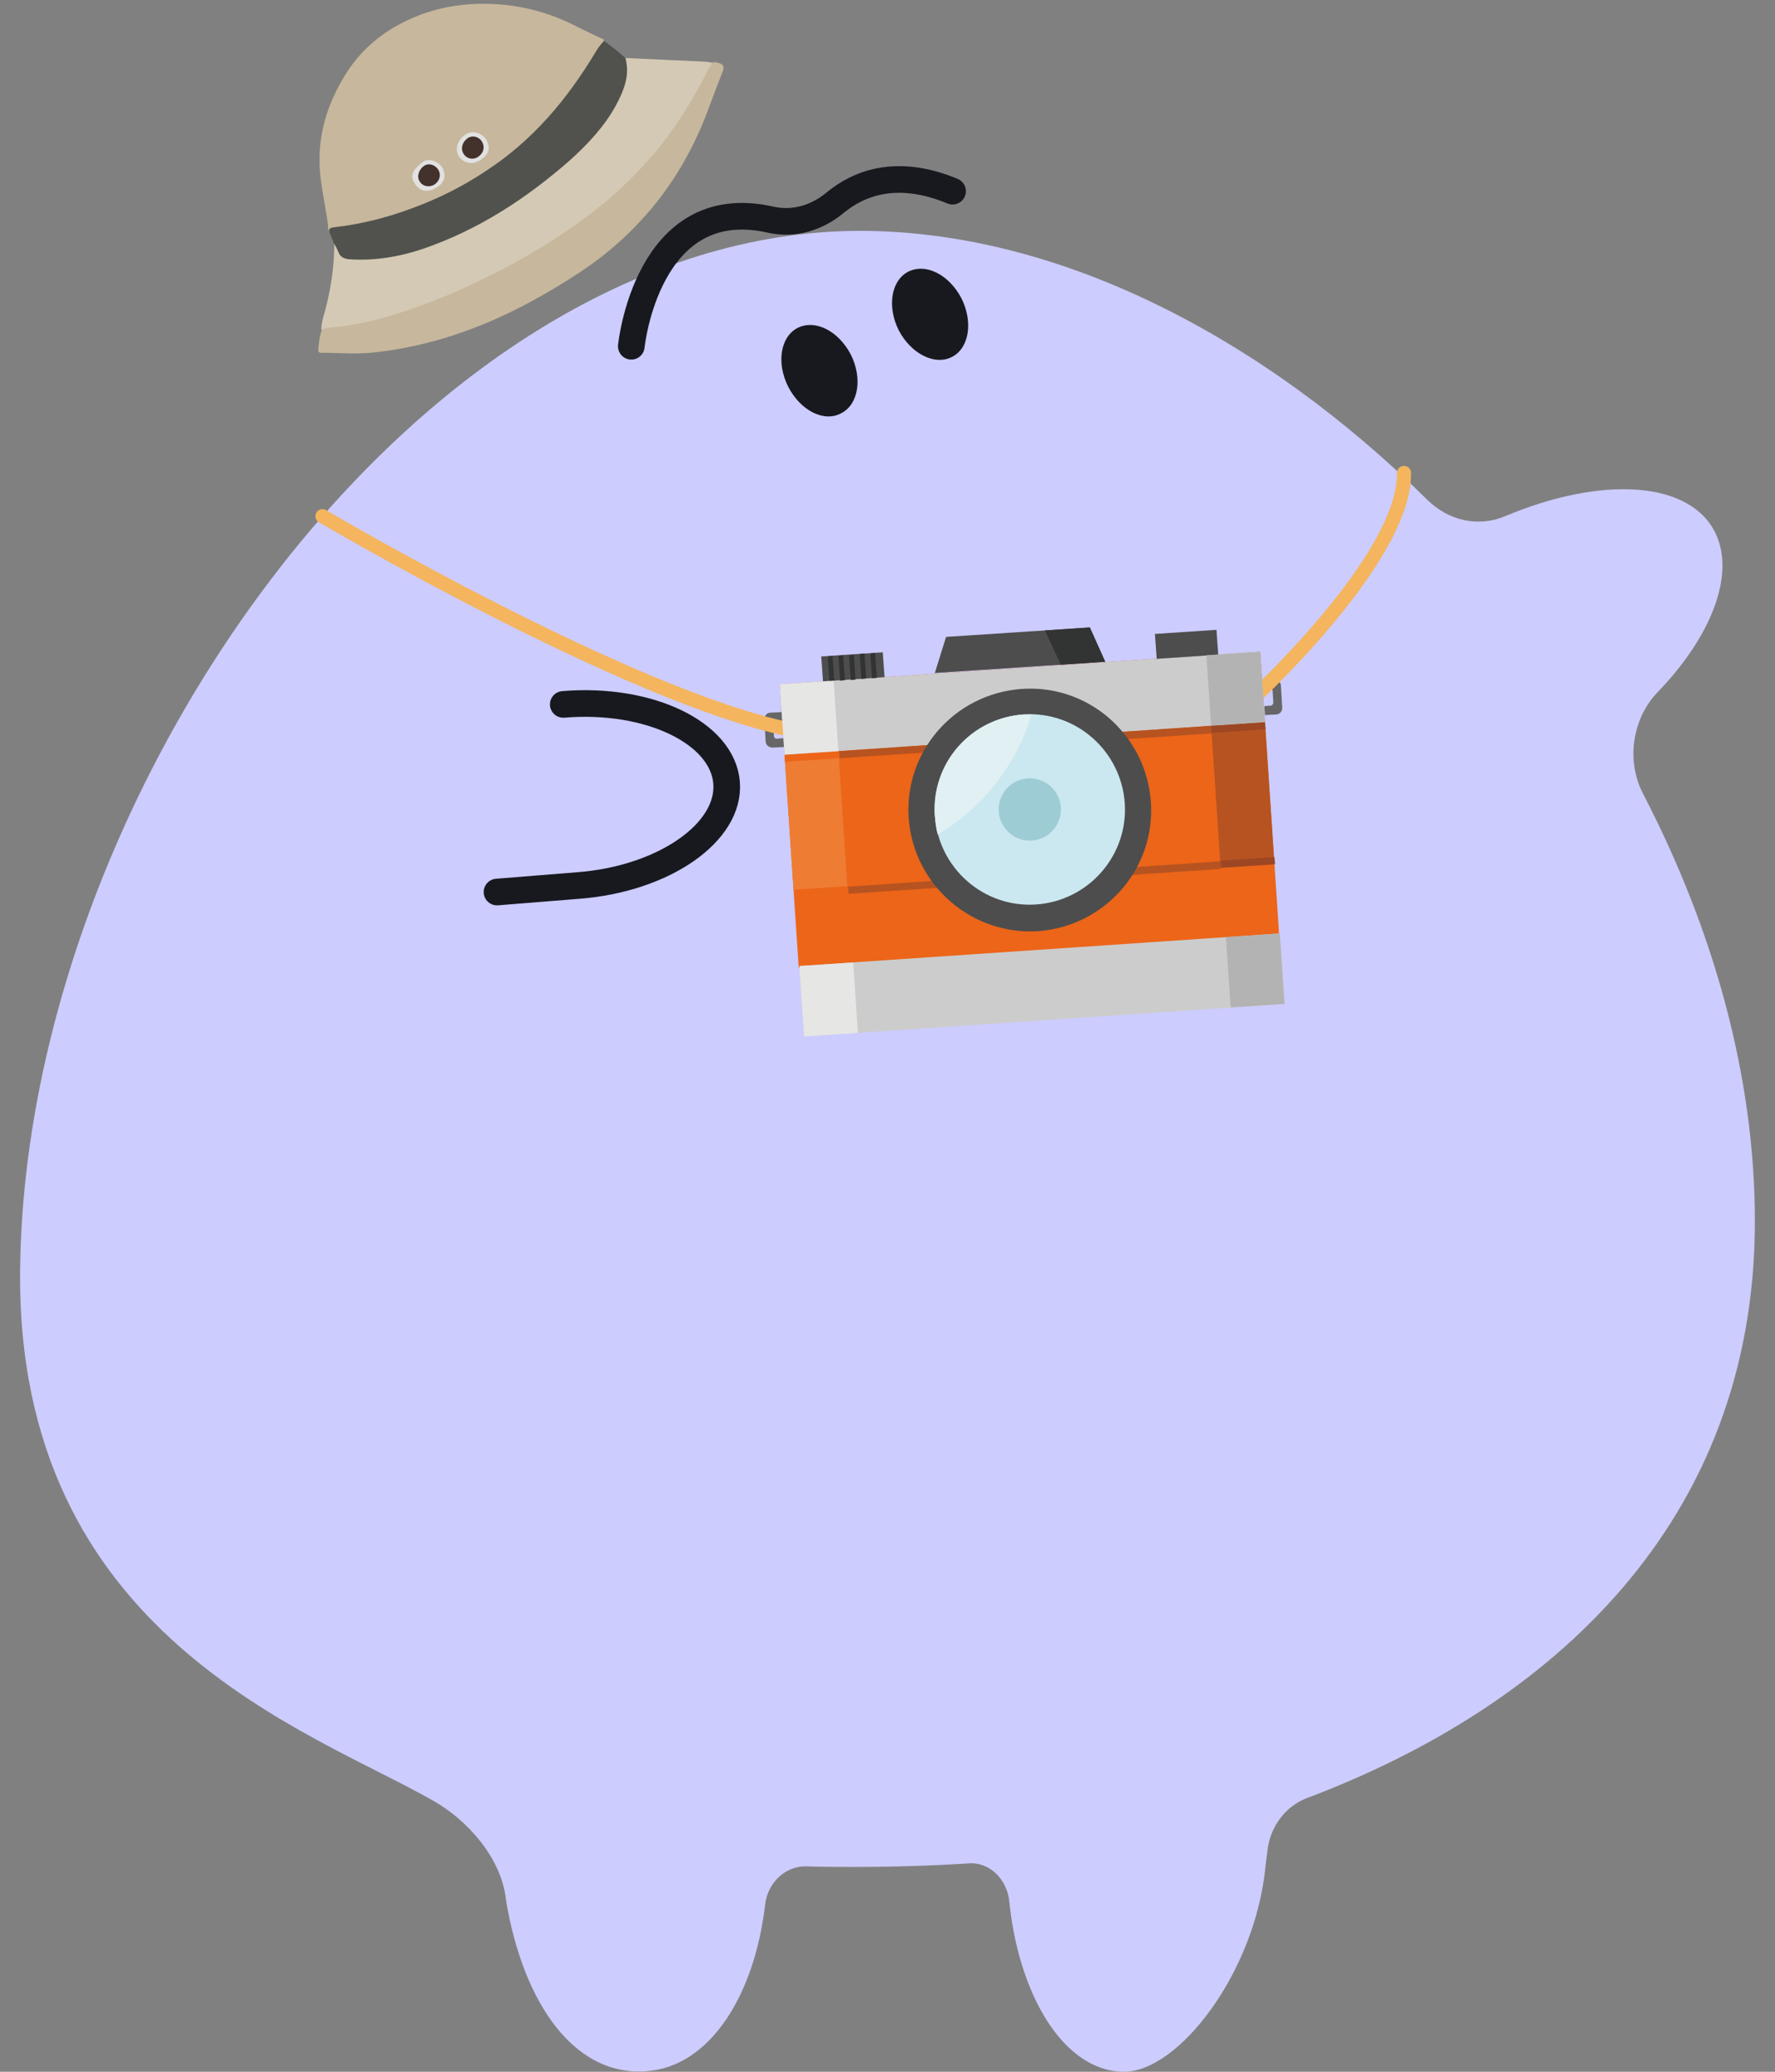 
<!-- Generator: Adobe Illustrator 23.0.3, SVG Export Plug-In . SVG Version:
6.00 Build 0) -->
<svg contentScriptType="text/ecmascript" zoomAndPan="magnify"
     xmlns:xlink="http://www.w3.org/1999/xlink" contentStyleType="text/css"
     id="圖層_1" style="enable-background:new 0 0 300 350;" version="1.1"
     xml:space="preserve" preserveAspectRatio="xMidYMid meet"
     viewBox="0 0 300 350" xmlns="http://www.w3.org/2000/svg" x="0px" y="0px">
    <rect x="0" y="0" width="300" height="350" fill="#808080" stroke="none"/>
    <style type="text/css" xml:space="preserve">
	.st0{fill:#A52224;}
	.st1{fill:#D93030;}
	.st2{fill:none;stroke:#18191F;stroke-width:4.276;stroke-linecap:round;stroke-linejoin:round;stroke-miterlimit:10;}
	.st3{fill:#E83C3C;}
	.st4{fill:none;stroke:#18191F;stroke-width:5.404;stroke-linecap:round;stroke-linejoin:round;stroke-miterlimit:10;}
	.st5{fill:#F08E93;}
	.st6{fill:#18191F;}
	.st7{fill:#FF353B;}
	.st8{fill:#FFFFFF;}
	.st9{fill:#23B5F3;}
	.st10{fill:#CCCCFF;}
	.st11{fill:#6460FF;}
	.st12{fill:#DB9451;}
	.st13{fill:#F4B55E;}
	.st14{fill:#EC6519;}
	.st15{fill:#EF7C33;}
	.st16{fill:#CCCCCC;}
	.st17{fill:#E6E6E5;}
	.st18{fill:#B75320;}
	.st19{fill:#B3B3B3;}
	.st20{fill-rule:evenodd;clip-rule:evenodd;fill:#4D4D4D;}
	.st21{fill:#4D4D4D;}
	.st22{fill:#323333;}
	.st23{fill:#9C4623;}
	.st24{fill-rule:evenodd;clip-rule:evenodd;fill:#CBE8F0;}
	.st25{fill-rule:evenodd;clip-rule:evenodd;fill:#E1F0F3;}
	.st26{fill-rule:evenodd;clip-rule:evenodd;fill:#9ECCD5;}
	.st27{fill-rule:evenodd;clip-rule:evenodd;fill:#323333;}
	.st28{fill-rule:evenodd;clip-rule:evenodd;fill:#666666;}
	.st29{fill:none;stroke:#F4B55E;stroke-width:2.051;stroke-linecap:round;stroke-linejoin:round;stroke-miterlimit:10;}
	.st30{fill:#C7B79C;}
	.st31{fill:#D4C9B4;}
	.st32{fill:#51524E;}
	.st33{fill:#E1E1E1;}
	.st34{fill:#43312B;}
	.st35{fill:#C6C6C6;}
	.st36{fill:#AAAAAA;}
	.st37{fill:#939393;}
	.st38{fill:#E0E0E0;}
	.st39{fill:#2B451C;}
	.st40{fill:#395527;}
	.st41{fill:none;stroke:#18191F;stroke-width:5.353;stroke-linecap:round;stroke-linejoin:round;stroke-miterlimit:10;}
	.st42{fill:none;stroke:#18191F;stroke-width:4.5;stroke-linecap:round;stroke-linejoin:round;stroke-miterlimit:10;}
	.st43{fill:none;stroke:#F4B55E;stroke-width:2.378;stroke-linecap:round;stroke-linejoin:round;stroke-miterlimit:10;}
	.st44{fill:none;stroke:#F4B55E;stroke-width:3.459;stroke-linecap:round;stroke-linejoin:round;stroke-miterlimit:10;}
	.st45{fill:#FF9398;}
	.st46{fill:none;stroke:#18191F;stroke-width:4.5;stroke-linecap:round;stroke-miterlimit:10;}
	.st47{fill:none;stroke:#18191F;stroke-width:4.024;stroke-linecap:round;stroke-linejoin:round;stroke-miterlimit:10;}
	.st48{fill:none;stroke:#F4B55E;stroke-width:1.562;stroke-linecap:round;stroke-linejoin:round;stroke-miterlimit:10;}
	.st49{fill:none;stroke:#18191F;stroke-width:3.058;stroke-linecap:round;stroke-linejoin:round;stroke-miterlimit:10;}
	.st50{fill:none;stroke:#18191F;stroke-width:2.748;stroke-linecap:round;stroke-linejoin:round;stroke-miterlimit:10;}
</style>

    <g id="plainAvatar">

        <path class="st10"

              d="M296.6,206.3c0-24.5-7-49.3-18.9-72.2c-2.9-5.6-1.8-12.7,2.4-17.1c9-9.3,13.2-19.7,9.9-26.8  c-4.2-9-19.2-9.9-35.6-3c-4.5,1.9-9.5,0.8-13.1-2.7C213.7,57.2,179.1,39,145.3,39C71.6,39.1,4.4,133,3.4,214.3  c-0.8,62.1,49.2,78.1,69.8,89.9c5.7,3.2,11.5,9.6,12.3,16.6c0,0,0,0,0,0.1c2.9,17.6,11.8,30.6,24.7,28.9c10-1.3,17.3-12.8,19.1-27.9  c0.4-3.9,3.5-6.7,7-6.6c2.7,0.1,5.4,0.1,8.2,0.1c6.4,0,12.8-0.2,19.2-0.6c3.5-0.3,6.6,2.7,6.9,6.6c1.6,15.4,9,28.4,19.2,28.6  c9.3,0.2,22.4-16.8,24.1-34.8l0.3-2.4c0.4-4.1,3-7.6,6.6-9C262,288.3,296.6,257.3,296.6,206.3z"/>
        <path class="st42"
              d="M95.2,119c14.5-1.2,26.9,4.8,27.6,13.2c0.7,8.4-10.6,16.3-25.1,17.4L84,150.7"/>
        <path class="st6"
              d="M142.2,69.8c2.9-1.5,3.6-5.9,1.6-9.9c-2.1-4-6-6-9-4.5c-2.9,1.5-3.6,5.9-1.6,9.9  C135.3,69.4,139.3,71.4,142.2,69.8z"/>
        <path class="st6"
              d="M160.9,60.3c2.9-1.5,3.6-5.9,1.6-9.9c-2.1-4-6-6-9-4.5c-2.9,1.5-3.6,5.9-1.6,9.9C154,59.8,158,61.8,160.9,60.3z  "/>
        <path class="st42"
              d="M106.7,58.5c0,0,2.6-26.1,23.5-21.4c4,0.9,7.9-0.3,11-2.9c3.8-3.1,10.2-5.9,19.8-1.9"/></g>


    <g id="body">



        <path class="st14" d="M213,110.1l-81.2,5.5l3.2,47.9l81.2-5.5L213,110.1z"/>
        <path class="st15" d="M141.7,126.9l-9.1,0.6l1.6,24l9.1-0.6L141.7,126.9z"/>
        <path class="st16"
              d="M216.3,157.7l-81.2,5.5l0.8,11.9l81.2-5.5L216.3,157.7z"/>
        <path class="st17"
              d="M144.2,162.6l-9.1,0.6l0.8,11.9l9.1-0.6L144.2,162.6z"/>
        <path class="st16" d="M213,110.1l-81.2,5.5l0.8,11.9l81.2-5.5L213,110.1z"/>
        <path class="st18" d="M213.8,122l-9.1,0.6l1.6,24l9.1-0.6L213.8,122z"/>
        <path class="st19"
              d="M216.3,157.7l-9.1,0.6l0.8,11.9l9.1-0.6L216.3,157.7z"/>
        <path class="st20"
              d="M184.2,106c-7.3,0.5-17,1.1-24.3,1.6l-1.9,6.1c8.9-0.6,20-1.3,28.8-1.9L184.2,106z"/>
        <path class="st21"
              d="M149.2,110.2l-10.4,0.7l0.3,4.2l10.4-0.7L149.2,110.2z"/>
        <path class="st21"
              d="M205.6,106.4l-10.4,0.7l0.3,4.2l10.4-0.7L205.6,106.4z"/>
        <path class="st22"
              d="M144.3,110.6l-0.8,0.1l0.3,4.2l0.8-0.1L144.3,110.6z"/>
        <path class="st22"
              d="M140.7,110.8l-0.8,0.1l0.3,4.2l0.8-0.1L140.7,110.8z"/>
        <path class="st22"
              d="M142.5,110.7l-0.8,0.1l0.3,4.2l0.8-0.1L142.5,110.7z"/>
        <path class="st22"
              d="M146.1,110.4l-0.8,0.1l0.3,4.2l0.8-0.1L146.1,110.4z"/>
        <path class="st22"
              d="M147.9,110.3l-0.8,0.1l0.3,4.2l0.8-0.1L147.9,110.3z"/>
        <path class="st18"
              d="M204.8,122.6l-63,4.3l0.1,1.2l62.9-4.2L204.8,122.6L204.8,122.6z"/>
        <path class="st23" d="M213.8,122l-9.1,0.6l0.1,1.2l9.1-0.6L213.8,122z"/>
        <path class="st14"
              d="M141.7,126.9l-9.1,0.6l0.1,1.2l9.1-0.6L141.7,126.9z"/>
        <path class="st18"
              d="M206.3,145.5l-63,4.3l0.1,1.2l62.9-4.2L206.3,145.5L206.3,145.5z"/>
        <path class="st23"
              d="M215.4,144.8l-9.1,0.6l0.1,1.2l9.1-0.6L215.4,144.8z"/>
        <path class="st14"
              d="M143.3,149.7l-9.1,0.6l0.1,1.2l9.1-0.6L143.3,149.7z"/>
        <path class="st21"
              d="M175.6,157.3c11.3-0.9,19.8-10.7,18.9-22c-0.9-11.3-10.7-19.8-22-18.9s-19.8,10.7-18.9,22  C154.5,149.7,164.4,158.1,175.6,157.3z"/>
        <path class="st24"
              d="M190.1,135.7c-0.6-8.8-8.2-15.6-17.1-15c-8.8,0.6-15.6,8.2-15,17.1c0.6,8.8,8.2,15.6,17.1,15  C184,152.2,190.7,144.5,190.1,135.7z"/>
        <path class="st25"
              d="M167.3,133.6c3.5-4.2,5.9-8.7,7-12.9c-0.4,0-0.8,0-1.3,0c-8.9,0.6-15.6,8.2-15,17.1c0.1,1.1,0.2,2.2,0.5,3.2  C161.5,139.2,164.6,136.7,167.3,133.6z"/>
        <path class="st26"
              d="M179.3,136.4c-0.2-2.9-2.7-5.1-5.6-4.9s-5.1,2.7-4.9,5.6s2.7,5.1,5.6,4.9C177.3,141.8,179.5,139.3,179.3,136.4  z"/>
        <path class="st27" d="M184.2,106l-7.6,0.5l2.7,5.8l7.5-0.5L184.2,106z"/>
        <path class="st28"
              d="M131.1,121.9l1.1-0.1l-0.1-1.5l-1.9,0.1c-0.6,0-1.1,0.6-1,1.3l0.2,3.5c0,0.6,0.5,1.1,1.2,1.1l1.9-0.1l-0.1-1.5  l-1.1,0.1c-0.3,0-0.5-0.2-0.5-0.5l-0.1-1.7C130.7,122.2,130.8,121.9,131.1,121.9z"/>
        <path class="st43" d="M54.5,87.2c0,0,51.5,30.4,79.2,36.1"/>
        <path class="st28"
              d="M214.8,119.2l-1.1,0.1l0.1,1.5l1.9-0.1c0.6,0,1.1-0.6,1-1.3l-0.2-3.5c0-0.6-0.5-1.1-1.2-1.1l-1.9,0.1l0.1,1.5  l1.1-0.1c0.3,0,0.5,0.2,0.5,0.5l0.1,1.7C215.3,118.9,215,119.2,214.8,119.2z"/>
        <path class="st43" d="M210.9,118.8c0,0,26.6-24.2,26.4-38.9"/>
        <path class="st17" d="M140.9,115l-9.1,0.6l0.8,11.9l9.1-0.6L140.9,115z"/>
        <path class="st19" d="M213,110.1l-9.1,0.6l0.8,11.9l9.1-0.6L213,110.1z"/></g>



    <g id="hat">

        <path class="st30"

              d="M55.8,39.3c-0.5-0.4-0.3-1.1-0.4-1.6c-0.4-2.8-1-5.5-1.3-8.4c-0.5-5.5,0.8-10.8,3.8-15.9  c2.4-4.2,5.9-7.5,10.4-9.7c5-2.5,10.2-3.3,15.5-3c5.1,0.3,9.7,1.7,13.9,3.9c1.4,0.7,2.9,1.4,4.4,2.1c-0.2,0.9-0.9,1.5-1.4,2.3  c-2.1,3.5-4.4,6.8-7.1,10c-3.2,3.7-6.9,7-11,9.8c-6.7,4.5-14,7.5-21.8,9.2c-1.3,0.3-2.6,0.3-3.8,0.6C56.4,38.7,56.1,38.9,55.8,39.3z  "/>
        <path class="st31"
              d="M105.7,9.8c4.4,0.2,8.7,0.4,13.1,0.6c0.5,0,1.1,0.1,1.6,0.2c0,0.3-0.1,0.5-0.2,0.8  c-4.4,8.9-10.2,16.8-18.2,23.3c-3.1,2.5-6.2,4.8-9.7,6.8c-2.3,1.3-4.5,2.7-6.8,3.9c-7.9,4.3-16.1,7.6-24.8,9.5  c-2.1,0.5-4.3,0.8-6.4,0.8c0-1.3,0.5-2.6,0.8-3.8c0.9-3.6,1.4-7.1,1.4-10.7c0.5,0,0.6,0.4,0.7,0.8c0.3,1.2,1.2,1.6,2.4,1.7  c3,0.2,6-0.2,9-0.9c3.8-1,7.4-2.6,10.9-4.4c5.4-2.8,10.4-6.2,15-10.1c3.7-3.1,7-6.4,9.3-10.6c1.3-2.3,2.1-4.7,1.7-7.2  C105.6,10.2,105.6,10,105.7,9.8z"/>
        <path class="st30"
              d="M54.4,55.7c0.3-0.2,0.7-0.2,1-0.3c6.3-0.5,12.4-2.4,18.4-4.8c3.2-1.2,6.3-2.7,9.3-4.2c4.1-2,8-4.3,11.8-6.8  c6.6-4.3,12.5-9.5,17.3-15.7c3-3.9,5.4-8,7.6-12.3c0.2-0.4,0.5-0.7,0.7-1.1c0.3,0,0.6,0,0.8,0.1c1,0.2,1.2,0.7,0.8,1.6  c-0.7,1.8-1.4,3.6-2.1,5.5c-2.6,7.2-6.4,14-12,19.9c-2.9,3.1-6.1,5.8-9.7,8.2c-3,2-6,3.8-9.2,5.5c-8.1,4.3-16.6,7.2-25.5,8.2  c-3.1,0.4-6.2,0.1-9.3,0.1c-0.5,0-0.5-0.2-0.5-0.6C53.9,57.9,54,56.8,54.4,55.7z"/>
        <path class="st32"
              d="M105.7,9.8c0.8,2.8-0.2,5.4-1.6,8c-1.9,3.5-4.7,6.5-7.8,9.3C89,33.5,80.9,38.8,71.6,42  c-4.1,1.4-8.4,2.1-12.6,1.8c-0.9-0.1-1.5-0.4-1.8-1.2c-0.2-0.5-0.4-0.9-0.7-1.4c-0.3-0.6-0.5-1.3-0.8-1.9c-0.2-0.6,0-0.8,0.7-0.9  c4.5-0.5,8.9-1.6,13.2-3.2c4.4-1.6,8.6-3.7,12.5-6.3c8-5.2,13.8-12.2,18.5-20c0.4-0.7,0.9-1.4,1.5-2C103.3,7.8,104.6,8.8,105.7,9.8z  "/>
        <path class="st33"
              d="M82.2,23.6c0.8,1.4,0.4,2.7-1.3,3.6c-1.2,0.7-2.7,0.3-3.4-0.9c-0.7-1.2-0.1-2.9,1.4-3.7  C80,22,81.5,22.5,82.2,23.6z"/>
        <path class="st33"
              d="M70.1,31c-1-1.4-0.1-2.5,1.3-3.6c1-0.8,2.7-0.2,3.4,1c0.7,1.3,0.3,2.6-1.2,3.4C72.2,32.6,70.9,32.3,70.1,31z"/>
        <path class="st34"
              d="M81.5,24c0.5,0.9,0.2,1.9-0.7,2.5c-0.9,0.6-2,0.3-2.5-0.6c-0.5-0.9-0.1-2,0.8-2.6C79.9,22.8,81,23.1,81.5,24z"/>
        <path class="st34"
              d="M74.1,28.7c0.5,0.9,0.2,1.9-0.7,2.5c-0.9,0.5-2,0.3-2.5-0.6c-0.5-0.8-0.1-2,0.8-2.6  C72.5,27.5,73.5,27.8,74.1,28.7z"/></g>


</svg>